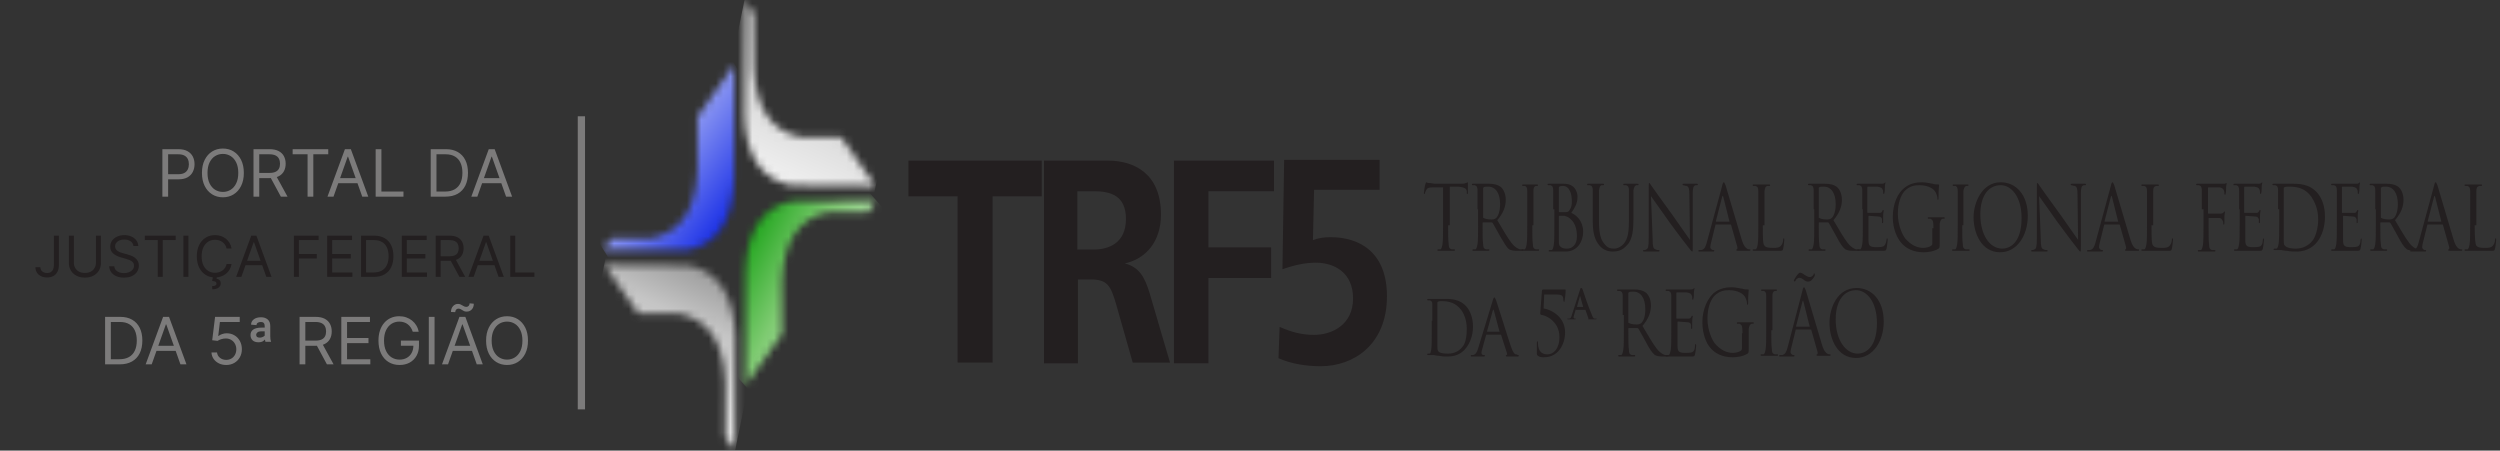<svg width="344" height="62" viewBox="0 0 344 62" fill="none" xmlns="http://www.w3.org/2000/svg">
<rect x="0" y="0" width="344" height="62" fill="#333333" stroke="none"/>
<mask id="mask0_4_19" style="mask-type:luminance" maskUnits="userSpaceOnUse" x="102" y="27" width="19" height="27">
<path d="M120.589 27.589L119.446 29.194H114C109.898 29.997 107.813 33.207 107.611 38.725V45.948L102.568 53.071V37.22C102.77 31.702 104.922 28.492 108.956 27.689L120.589 27.589Z" fill="white"/>
</mask>
<g mask="url(#mask0_4_19)">
<path d="M94.297 43.641L113.865 66.113L128.86 37.019L109.225 14.647L94.297 43.641Z" fill="url(#paint0_linear_4_19)"/>
</g>
<mask id="mask1_4_19" style="mask-type:luminance" maskUnits="userSpaceOnUse" x="102" y="0" width="19" height="26">
<path d="M120.455 25.582L115.748 18.861H110.167C106.065 18.058 103.98 14.848 103.778 9.33V1.906L102.434 0V15.951C102.635 21.469 104.787 24.68 108.822 25.482L120.455 25.582Z" fill="white"/>
</mask>
<g mask="url(#mask1_4_19)">
<path d="M103.98 -7.524L97.659 23.375L118.976 33.007L125.297 2.207L103.98 -7.524Z" fill="url(#paint1_linear_4_19)"/>
</g>
<mask id="mask2_4_19" style="mask-type:luminance" maskUnits="userSpaceOnUse" x="83" y="8" width="19" height="27">
<path d="M83 34.411L84.143 32.806H89.59C93.692 32.003 95.776 28.793 95.978 23.275V16.052L101.021 8.929V24.88C100.82 30.398 98.668 33.608 94.633 34.411H83Z" fill="white"/>
</mask>
<g mask="url(#mask2_4_19)">
<path d="M109.561 22.573L92.75 -4.615L74.527 20.667L91.338 47.754L109.561 22.573Z" fill="url(#paint2_linear_4_19)"/>
</g>
<mask id="mask3_4_19" style="mask-type:luminance" maskUnits="userSpaceOnUse" x="83" y="36" width="19" height="26">
<path d="M83.134 36.417L87.841 43.139H93.423C97.525 43.942 99.609 47.152 99.811 52.67V60.094L101.156 62V46.049C100.954 40.531 98.802 37.32 94.768 36.518L83.134 36.417Z" fill="white"/>
</mask>
<g mask="url(#mask3_4_19)">
<path d="M84.681 28.893L78.36 59.793L99.609 69.524L105.93 38.625L84.681 28.893Z" fill="url(#paint3_linear_4_19)"/>
</g>
<path d="M136.583 27.016V49.89H131.763V27.016H125V22.1H143.347V27.016H136.583Z" fill="#231F20"/>
<path d="M155.863 49.89L153.608 41.964C152.831 39.256 152.364 38.453 150.032 38.453H148.322V49.99H143.658V22.1H152.442C156.096 22.1 159.75 23.906 159.75 29.524C159.75 33.337 157.573 35.644 154.774 36.246C156.718 36.748 157.495 38.052 158.195 40.359L160.994 49.89H155.863ZM150.499 26.314H148.244V34.34H150.421C152.598 34.34 154.93 33.437 154.93 30.126C154.93 26.916 152.831 26.314 150.499 26.314Z" fill="#231F20"/>
<path d="M166.28 26.414V34.039H174.909V38.252H166.28V49.99H161.538V22.1H175.298V26.314H166.28V26.414Z" fill="#231F20"/>
<path d="M181.75 50.392C179.807 50.392 177.708 50.091 175.92 49.288L176.075 44.974C177.63 45.676 179.107 46.078 180.817 46.078C183.305 46.078 186.181 44.673 186.181 41.062C186.181 37.45 183.538 36.146 181.051 36.146C179.651 36.146 178.174 36.447 176.464 37.048L176.697 22H189.835V26.113H180.817L180.662 33.036C181.439 32.735 182.294 32.634 183.072 32.634C187.114 32.634 190.846 34.741 190.846 40.761C190.846 47.482 186.181 50.392 181.75 50.392Z" fill="#231F20"/>
<path d="M199.263 31C199.263 32.204 199.263 33.107 199.341 33.608C199.341 34.01 199.419 34.21 199.73 34.311C199.885 34.311 200.041 34.311 200.119 34.311C200.196 34.311 200.196 34.311 200.196 34.411C200.196 34.511 200.119 34.511 200.041 34.511C199.497 34.511 198.952 34.511 198.875 34.511C198.797 34.511 198.253 34.511 197.942 34.511C197.864 34.511 197.786 34.511 197.786 34.411C197.786 34.411 197.786 34.311 197.864 34.311C197.942 34.311 198.097 34.311 198.175 34.311C198.33 34.311 198.408 34.01 198.486 33.608C198.564 33.107 198.564 32.104 198.564 31V25.783H197.164C196.542 25.783 196.387 25.884 196.231 26.184C196.154 26.385 196.076 26.485 196.076 26.586C196.076 26.686 195.998 26.686 195.998 26.686C195.998 26.686 195.921 26.686 195.921 26.586C195.921 26.485 196.076 25.382 196.154 25.282C196.154 25.181 196.231 25.081 196.231 25.081C196.309 25.081 196.387 25.181 196.62 25.181C196.931 25.181 197.242 25.282 197.398 25.282H200.974C201.285 25.282 201.518 25.282 201.673 25.181C201.829 25.181 201.907 25.081 201.907 25.081C201.984 25.081 201.984 25.181 201.984 25.181C201.984 25.582 201.984 26.385 201.984 26.485C201.984 26.586 201.984 26.686 201.907 26.686C201.829 26.686 201.829 26.686 201.829 26.485V26.385C201.829 25.984 201.596 25.783 200.663 25.683H199.497V31H199.263Z" fill="#231F20"/>
<path d="M203.306 28.793C203.306 26.887 203.306 26.586 203.306 26.184C203.306 25.783 203.228 25.582 202.917 25.482C202.839 25.482 202.684 25.482 202.606 25.482C202.606 25.482 202.528 25.482 202.528 25.382C202.528 25.282 202.606 25.282 202.684 25.282C203.073 25.282 203.695 25.282 203.772 25.282C203.85 25.282 204.627 25.282 204.861 25.282C205.483 25.282 206.104 25.382 206.571 25.783C206.804 25.984 207.193 26.586 207.193 27.489C207.193 28.392 206.882 29.294 206.027 30.298C206.804 31.602 207.426 32.706 207.97 33.408C208.514 34.11 208.903 34.21 209.136 34.311C209.292 34.311 209.447 34.311 209.525 34.311C209.603 34.311 209.603 34.311 209.603 34.411C209.603 34.511 209.525 34.511 209.37 34.511H208.67C208.126 34.511 207.892 34.411 207.659 34.311C207.271 34.01 206.96 33.408 206.415 32.505C206.027 31.803 205.56 31 205.405 30.699C205.405 30.699 205.327 30.599 205.249 30.599H204.083C204.005 30.599 204.006 30.599 204.006 30.699V31C204.006 32.204 204.005 33.107 204.083 33.608C204.083 34.01 204.161 34.21 204.472 34.311C204.627 34.311 204.783 34.311 204.861 34.311C204.938 34.311 204.938 34.311 204.938 34.411C204.938 34.511 204.861 34.511 204.783 34.511C204.239 34.511 203.695 34.511 203.617 34.511C203.617 34.511 202.995 34.511 202.762 34.511C202.684 34.511 202.606 34.511 202.606 34.411C202.606 34.411 202.606 34.311 202.684 34.311C202.762 34.311 202.917 34.311 202.995 34.311C203.15 34.311 203.228 34.01 203.306 33.608C203.384 33.107 203.384 32.104 203.384 31V28.793H203.306ZM204.083 29.896C204.083 29.997 204.083 29.997 204.161 29.997C204.316 30.097 204.705 30.197 205.172 30.197C205.405 30.197 205.638 30.197 205.871 29.997C206.182 29.696 206.415 28.994 206.415 28.091C206.415 26.586 205.794 25.683 204.783 25.683C204.472 25.683 204.239 25.683 204.161 25.783C204.083 25.783 204.083 25.884 204.083 25.884V29.896Z" fill="#231F20"/>
<path d="M210.847 31C210.847 32.204 210.847 33.107 210.924 33.608C210.924 34.01 211.002 34.21 211.313 34.311C211.469 34.311 211.624 34.311 211.702 34.311C211.78 34.311 211.78 34.311 211.78 34.411C211.78 34.511 211.702 34.511 211.624 34.511C211.08 34.511 210.536 34.511 210.458 34.511C210.38 34.511 209.836 34.511 209.525 34.511C209.447 34.511 209.37 34.511 209.37 34.411C209.37 34.411 209.37 34.311 209.447 34.311C209.525 34.311 209.681 34.311 209.758 34.311C209.914 34.311 209.991 34.01 210.069 33.608C210.147 33.107 210.147 32.103 210.147 31V28.893C210.147 26.987 210.147 26.686 210.147 26.285C210.147 25.884 210.069 25.683 209.836 25.582C209.758 25.582 209.603 25.582 209.525 25.582C209.525 25.582 209.447 25.582 209.447 25.482C209.447 25.382 209.525 25.382 209.603 25.382C209.914 25.382 210.536 25.382 210.536 25.382C210.613 25.382 211.158 25.382 211.469 25.382C211.546 25.382 211.624 25.382 211.624 25.482C211.624 25.482 211.624 25.582 211.546 25.582C211.469 25.582 211.391 25.582 211.313 25.582C211.08 25.683 211.002 25.884 211.002 26.285C211.002 26.686 211.002 26.987 211.002 28.893V31H210.847Z" fill="#231F20"/>
<path d="M213.723 28.793C213.723 26.887 213.723 26.586 213.723 26.184C213.723 25.783 213.645 25.582 213.334 25.482C213.257 25.482 213.101 25.482 213.023 25.482C213.023 25.482 212.946 25.482 212.946 25.382C212.946 25.282 213.023 25.282 213.101 25.282C213.49 25.282 214.112 25.282 214.189 25.282C214.423 25.282 214.811 25.282 215.2 25.282C216.755 25.282 217.066 26.485 217.066 27.087C217.066 28.091 216.599 28.693 216.211 29.294C216.91 29.596 217.843 30.398 217.843 31.903C217.843 33.207 217.066 34.612 215.433 34.612C215.356 34.612 215.045 34.612 214.734 34.612C214.423 34.612 214.189 34.612 214.189 34.612C214.189 34.612 214.034 34.612 213.801 34.612C213.645 34.612 213.412 34.612 213.257 34.612C213.179 34.612 213.101 34.612 213.101 34.511C213.101 34.511 213.101 34.411 213.179 34.411C213.257 34.411 213.412 34.411 213.49 34.411C213.645 34.411 213.723 34.11 213.801 33.709C213.878 33.207 213.878 32.204 213.878 31.1V28.793H213.723ZM214.5 29.094C214.5 29.194 214.5 29.194 214.578 29.194C214.656 29.194 214.811 29.194 215.122 29.194C215.666 29.194 215.822 29.194 215.977 28.893C216.211 28.592 216.288 28.191 216.288 27.689C216.288 26.686 215.977 25.582 215.045 25.582C214.967 25.582 214.734 25.582 214.578 25.683C214.5 25.683 214.5 25.783 214.5 25.783V29.094ZM214.5 30.398C214.5 31.301 214.5 32.806 214.5 33.007C214.5 33.608 214.5 33.809 214.811 34.01C215.045 34.21 215.511 34.21 215.667 34.21C216.211 34.21 216.988 33.809 216.988 32.505C216.988 31.803 216.833 30.699 216.055 30.097C215.744 29.796 215.511 29.796 215.278 29.696C215.122 29.696 214.656 29.696 214.578 29.696C214.5 29.696 214.5 29.696 214.5 29.796V30.398Z" fill="#231F20"/>
<path d="M219.165 28.793C219.165 26.887 219.165 26.586 219.165 26.184C219.165 25.783 219.087 25.582 218.776 25.482C218.698 25.482 218.543 25.482 218.465 25.482C218.465 25.482 218.387 25.482 218.387 25.382C218.387 25.282 218.465 25.282 218.543 25.282C218.932 25.282 219.554 25.282 219.631 25.282C219.709 25.282 220.253 25.282 220.564 25.282C220.642 25.282 220.72 25.282 220.72 25.382C220.72 25.382 220.72 25.482 220.642 25.482C220.564 25.482 220.486 25.482 220.409 25.482C220.175 25.482 220.098 25.783 220.02 26.184C220.02 26.586 220.02 26.887 220.02 28.793V30.498C220.02 32.304 220.331 33.007 220.72 33.508C221.186 34.11 221.575 34.21 222.119 34.21C222.663 34.21 223.285 33.809 223.596 33.307C224.062 32.605 224.14 31.602 224.14 30.298V28.793C224.14 26.887 224.14 26.586 224.14 26.184C224.14 25.783 224.062 25.582 223.751 25.482C223.674 25.482 223.518 25.482 223.441 25.482C223.441 25.482 223.363 25.482 223.363 25.382C223.363 25.282 223.441 25.282 223.518 25.282C223.907 25.282 224.451 25.282 224.529 25.282C224.607 25.282 225.073 25.282 225.306 25.282C225.384 25.282 225.462 25.282 225.462 25.382C225.462 25.382 225.462 25.482 225.384 25.482C225.306 25.482 225.229 25.482 225.151 25.482C224.918 25.582 224.84 25.783 224.762 26.184C224.762 26.586 224.762 26.887 224.762 28.793V30.097C224.762 31.401 224.684 32.906 223.907 33.709C223.207 34.511 222.508 34.612 221.963 34.612C221.652 34.612 220.72 34.612 220.02 33.709C219.554 33.107 219.165 32.304 219.165 30.498V28.793Z" fill="#231F20"/>
<path d="M227.405 32.906C227.405 33.909 227.483 34.21 227.794 34.311C227.949 34.411 228.183 34.411 228.26 34.411C228.338 34.411 228.338 34.411 228.338 34.511C228.338 34.612 228.26 34.612 228.183 34.612C227.638 34.612 227.25 34.612 227.172 34.612C227.094 34.612 226.706 34.612 226.239 34.612C226.161 34.612 226.084 34.612 226.084 34.511C226.084 34.511 226.084 34.411 226.161 34.411C226.239 34.411 226.395 34.411 226.55 34.311C226.783 34.21 226.861 33.909 226.861 32.806V25.783C226.861 25.282 226.861 25.181 226.939 25.181C227.017 25.181 227.172 25.482 227.25 25.582C227.405 25.783 228.805 27.79 230.282 29.796C231.215 31.1 232.225 32.605 232.536 33.007L232.458 26.786C232.458 25.984 232.381 25.683 232.07 25.582C231.914 25.582 231.681 25.482 231.603 25.482C231.525 25.482 231.525 25.482 231.525 25.382C231.525 25.282 231.603 25.282 231.681 25.282C232.07 25.282 232.536 25.282 232.692 25.282C232.769 25.282 233.08 25.282 233.469 25.282C233.547 25.282 233.624 25.282 233.624 25.382C233.624 25.382 233.624 25.482 233.547 25.482C233.469 25.482 233.469 25.482 233.314 25.482C233.003 25.582 232.925 25.884 232.925 26.586V33.709C232.925 34.511 232.925 34.612 232.847 34.612C232.769 34.612 232.692 34.511 232.147 33.809C232.07 33.709 230.67 31.903 229.66 30.498C228.571 28.994 227.483 27.388 227.172 26.987L227.405 32.906Z" fill="#231F20"/>
<path d="M236.967 25.582C237.045 25.181 237.123 25.081 237.2 25.081C237.278 25.081 237.278 25.181 237.434 25.482C237.589 25.984 239.066 31 239.61 32.806C239.921 33.909 240.232 34.11 240.388 34.21C240.543 34.311 240.699 34.311 240.777 34.311C240.854 34.311 240.854 34.311 240.854 34.411C240.854 34.511 240.777 34.511 240.699 34.511C240.543 34.511 239.844 34.511 239.222 34.511C239.066 34.511 238.911 34.511 238.911 34.411C238.911 34.411 238.911 34.311 238.989 34.311C239.066 34.311 239.066 34.21 239.066 34.01L238.211 31C238.211 31 238.211 30.9 238.133 30.9H236.112C236.034 30.9 236.034 30.9 236.034 31L235.49 33.207C235.412 33.508 235.335 33.809 235.335 34.01C235.335 34.21 235.568 34.411 235.723 34.411H235.801C235.879 34.411 235.879 34.411 235.879 34.511C235.879 34.612 235.801 34.612 235.723 34.612C235.49 34.612 235.102 34.612 234.946 34.612C234.868 34.612 234.324 34.612 233.858 34.612C233.702 34.612 233.702 34.612 233.702 34.511C233.702 34.511 233.702 34.411 233.78 34.411C233.858 34.411 234.013 34.411 234.091 34.411C234.557 34.311 234.713 33.909 234.868 33.307L236.967 25.582ZM237.978 30.498C238.056 30.498 238.056 30.498 237.978 30.498L237.123 27.087C237.045 26.887 237.045 26.887 236.967 27.087L236.112 30.398C236.112 30.498 236.112 30.498 236.112 30.498H237.978Z" fill="#231F20"/>
<path d="M242.565 31C242.565 32.806 242.565 33.608 242.798 33.809C242.953 34.01 243.187 34.11 243.964 34.11C244.43 34.11 244.897 34.11 245.13 33.709C245.285 33.508 245.363 33.207 245.363 33.007C245.363 32.906 245.363 32.806 245.441 32.806C245.519 32.806 245.519 32.806 245.519 33.007C245.519 33.107 245.441 33.909 245.363 34.21C245.285 34.511 245.285 34.511 244.741 34.511C244.042 34.511 243.575 34.511 243.187 34.511C242.798 34.511 242.487 34.511 242.254 34.511C242.254 34.511 242.02 34.511 241.865 34.511C241.709 34.511 241.476 34.511 241.321 34.511C241.243 34.511 241.165 34.511 241.165 34.411C241.165 34.411 241.165 34.311 241.243 34.311C241.321 34.311 241.476 34.311 241.554 34.311C241.709 34.311 241.787 34.01 241.865 33.608C241.943 33.107 241.943 32.103 241.943 31V28.893C241.943 26.987 241.943 26.686 241.943 26.285C241.943 25.884 241.865 25.683 241.554 25.582C241.476 25.582 241.321 25.582 241.243 25.582C241.243 25.582 241.165 25.582 241.165 25.482C241.165 25.382 241.243 25.382 241.321 25.382C241.709 25.382 242.331 25.382 242.409 25.382C242.487 25.382 243.109 25.382 243.42 25.382C243.497 25.382 243.575 25.382 243.575 25.482C243.575 25.482 243.575 25.582 243.497 25.582C243.42 25.582 243.264 25.582 243.187 25.582C242.876 25.683 242.876 25.884 242.798 26.285C242.798 26.686 242.798 26.987 242.798 28.893V31H242.565Z" fill="#231F20"/>
<path d="M249.561 28.793C249.561 26.887 249.561 26.586 249.561 26.184C249.561 25.783 249.483 25.582 249.172 25.482C249.095 25.482 248.939 25.482 248.862 25.482C248.862 25.482 248.784 25.482 248.784 25.382C248.784 25.282 248.862 25.282 248.939 25.282C249.328 25.282 249.95 25.282 250.028 25.282C250.105 25.282 250.883 25.282 251.116 25.282C251.738 25.282 252.36 25.382 252.826 25.783C253.059 25.984 253.448 26.586 253.448 27.489C253.448 28.392 253.137 29.294 252.282 30.298C253.059 31.602 253.681 32.706 254.226 33.408C254.77 34.11 255.158 34.21 255.392 34.311C255.547 34.311 255.703 34.311 255.78 34.311C255.858 34.311 255.858 34.311 255.858 34.411C255.858 34.511 255.78 34.511 255.625 34.511H254.925C254.381 34.511 254.148 34.411 253.915 34.311C253.526 34.01 253.137 33.408 252.671 32.505C252.282 31.803 251.816 31 251.66 30.699C251.66 30.699 251.582 30.599 251.505 30.599H250.339C250.261 30.599 250.261 30.599 250.261 30.699V31C250.261 32.204 250.261 33.107 250.339 33.608C250.339 34.01 250.416 34.21 250.727 34.311C250.883 34.311 251.038 34.311 251.116 34.311C251.194 34.311 251.194 34.311 251.194 34.411C251.194 34.511 251.116 34.511 251.038 34.511C250.494 34.511 249.95 34.511 249.872 34.511C249.872 34.511 249.25 34.511 249.017 34.511C248.939 34.511 248.862 34.511 248.862 34.411C248.862 34.411 248.862 34.311 248.939 34.311C249.017 34.311 249.172 34.311 249.25 34.311C249.406 34.311 249.483 34.01 249.561 33.608C249.639 33.107 249.639 32.104 249.639 31V28.793H249.561ZM250.261 29.896C250.261 29.997 250.261 29.997 250.339 29.997C250.494 30.097 250.883 30.197 251.349 30.197C251.582 30.197 251.816 30.197 252.049 29.997C252.36 29.696 252.593 28.994 252.593 28.091C252.593 26.586 251.971 25.683 250.961 25.683C250.65 25.683 250.416 25.683 250.339 25.783C250.261 25.783 250.261 25.884 250.261 25.884V29.896Z" fill="#231F20"/>
<path d="M256.247 28.793C256.247 26.887 256.247 26.586 256.247 26.184C256.247 25.783 256.169 25.582 255.858 25.482C255.78 25.482 255.625 25.482 255.547 25.482C255.547 25.482 255.469 25.482 255.469 25.382C255.469 25.282 255.547 25.282 255.625 25.282C255.858 25.282 256.091 25.282 256.325 25.282H256.713C256.791 25.282 258.657 25.282 258.89 25.282C259.045 25.282 259.201 25.282 259.279 25.181C259.356 25.181 259.356 25.081 259.434 25.081C259.434 25.081 259.434 25.081 259.434 25.181C259.434 25.282 259.356 25.382 259.356 25.783C259.356 25.884 259.356 26.485 259.279 26.586C259.279 26.686 259.279 26.686 259.201 26.686C259.123 26.686 259.123 26.586 259.123 26.485C259.123 26.385 259.123 26.184 259.045 26.084C258.968 25.884 258.89 25.783 258.346 25.683C258.19 25.683 257.18 25.683 257.024 25.683C257.024 25.683 256.946 25.683 256.946 25.783V29.194C256.946 29.294 256.946 29.294 257.024 29.294C257.18 29.294 258.346 29.294 258.501 29.294C258.734 29.294 258.89 29.294 258.968 29.094C259.045 28.994 259.045 28.893 259.123 28.893C259.123 28.893 259.201 28.893 259.201 28.994C259.201 29.094 259.123 29.294 259.123 29.696C259.123 29.896 259.123 30.398 259.123 30.498C259.123 30.599 259.123 30.699 259.045 30.699C258.968 30.699 258.968 30.699 258.968 30.599C258.968 30.498 258.968 30.398 258.968 30.197C258.968 29.997 258.812 29.796 258.501 29.796C258.268 29.796 257.335 29.696 257.18 29.696C257.102 29.696 257.102 29.696 257.102 29.796V30.9C257.102 31.301 257.102 32.706 257.102 33.007C257.102 33.809 257.257 34.01 258.19 34.01C258.424 34.01 258.89 34.01 259.123 33.909C259.356 33.809 259.512 33.508 259.59 33.007C259.59 32.906 259.59 32.806 259.667 32.806C259.745 32.806 259.745 32.906 259.745 33.007C259.745 33.107 259.667 33.909 259.59 34.21C259.512 34.511 259.434 34.511 259.045 34.511C258.346 34.511 257.802 34.511 257.413 34.511C257.024 34.511 256.791 34.511 256.636 34.511C256.636 34.511 256.48 34.511 256.247 34.511C256.091 34.511 255.858 34.511 255.703 34.511C255.625 34.511 255.547 34.511 255.547 34.411C255.547 34.411 255.547 34.311 255.625 34.311C255.703 34.311 255.858 34.311 255.936 34.311C256.091 34.311 256.169 34.01 256.247 33.608C256.325 33.107 256.325 32.104 256.325 31V28.793H256.247Z" fill="#231F20"/>
<path d="M266.042 31.401C266.042 30.398 265.964 30.298 265.653 30.097C265.576 30.097 265.42 30.097 265.342 30.097C265.342 30.097 265.265 30.097 265.265 29.997C265.265 29.896 265.342 29.896 265.42 29.896C265.809 29.896 266.431 29.896 266.509 29.896C266.586 29.896 267.13 29.896 267.441 29.896C267.519 29.896 267.597 29.896 267.597 29.997C267.597 29.997 267.597 30.097 267.519 30.097C267.441 30.097 267.364 30.097 267.286 30.097C267.053 30.197 266.975 30.398 266.897 30.799C266.897 31.201 266.897 31.602 266.897 32.104V33.508C266.897 34.01 266.897 34.11 266.742 34.21C266.12 34.612 265.265 34.712 264.721 34.712C264.021 34.712 262.622 34.612 261.611 33.408C261.067 32.806 260.445 31.502 260.445 29.896C260.445 27.99 261.144 26.586 262 25.884C262.855 25.181 263.788 25.081 264.487 25.081C265.109 25.081 265.731 25.282 265.964 25.282C266.198 25.382 266.509 25.382 266.742 25.382C266.82 25.382 266.82 25.482 266.82 25.482C266.82 25.683 266.742 25.984 266.742 27.188C266.742 27.388 266.742 27.489 266.664 27.489C266.586 27.489 266.586 27.388 266.586 27.288C266.586 27.087 266.509 26.786 266.353 26.485C266.12 25.984 265.342 25.482 264.099 25.482C263.477 25.482 262.777 25.582 262.077 26.285C261.533 26.887 261.144 27.99 261.144 29.395C261.144 31.1 261.844 32.404 262.155 32.806C262.933 33.709 263.788 34.11 264.643 34.11C264.954 34.11 265.498 34.01 265.731 33.809C265.887 33.709 265.887 33.608 265.887 33.408V31.401H266.042Z" fill="#231F20"/>
<path d="M270.007 31C270.007 32.204 270.007 33.107 270.085 33.608C270.085 34.01 270.162 34.21 270.473 34.311C270.629 34.311 270.784 34.311 270.94 34.311C271.017 34.311 271.017 34.311 271.017 34.411C271.017 34.511 270.94 34.511 270.862 34.511C270.318 34.511 269.774 34.511 269.696 34.511C269.618 34.511 269.074 34.511 268.763 34.511C268.685 34.511 268.607 34.511 268.607 34.411C268.607 34.411 268.608 34.311 268.685 34.311C268.763 34.311 268.918 34.311 268.996 34.311C269.152 34.311 269.229 34.01 269.307 33.608C269.385 33.107 269.385 32.103 269.385 31V28.893C269.385 26.987 269.385 26.686 269.385 26.285C269.385 25.884 269.307 25.683 269.074 25.582C268.996 25.582 268.841 25.582 268.763 25.582C268.763 25.582 268.685 25.582 268.685 25.482C268.685 25.382 268.763 25.382 268.841 25.382C269.152 25.382 269.774 25.382 269.774 25.382C269.851 25.382 270.396 25.382 270.706 25.382C270.784 25.382 270.862 25.382 270.862 25.482C270.862 25.482 270.862 25.582 270.784 25.582C270.706 25.582 270.629 25.582 270.551 25.582C270.318 25.683 270.24 25.884 270.162 26.285C270.162 26.686 270.162 26.987 270.162 28.893V31H270.007Z" fill="#231F20"/>
<path d="M275.293 25.081C277.392 25.081 279.025 26.786 279.025 29.696C279.025 32.404 277.548 34.712 275.215 34.712C272.65 34.712 271.562 32.104 271.562 29.896C271.562 27.89 272.728 25.081 275.293 25.081ZM275.526 34.21C276.382 34.21 278.17 33.608 278.17 29.997C278.17 27.087 276.77 25.482 275.293 25.482C273.738 25.482 272.495 26.786 272.495 29.495C272.495 32.404 273.816 34.21 275.526 34.21Z" fill="#231F20"/>
<path d="M280.813 32.906C280.813 33.909 280.89 34.21 281.201 34.311C281.357 34.411 281.59 34.411 281.668 34.411C281.746 34.411 281.746 34.411 281.746 34.511C281.746 34.612 281.668 34.612 281.59 34.612C281.046 34.612 280.657 34.612 280.579 34.612C280.502 34.612 280.113 34.612 279.647 34.612C279.569 34.612 279.491 34.612 279.491 34.511C279.491 34.511 279.491 34.411 279.569 34.411C279.647 34.411 279.802 34.411 279.958 34.311C280.191 34.21 280.269 33.909 280.269 32.806V25.783C280.269 25.282 280.269 25.181 280.346 25.181C280.424 25.181 280.579 25.482 280.657 25.582C280.813 25.783 282.212 27.79 283.689 29.796C284.622 31.1 285.633 32.605 285.944 33.007L285.866 26.786C285.866 25.984 285.788 25.683 285.477 25.582C285.322 25.582 285.088 25.482 285.011 25.482C284.933 25.482 284.933 25.482 284.933 25.382C284.933 25.282 285.011 25.282 285.088 25.282C285.477 25.282 285.944 25.282 286.099 25.282C286.177 25.282 286.488 25.282 286.876 25.282C286.954 25.282 287.032 25.282 287.032 25.382C287.032 25.382 287.032 25.482 286.954 25.482C286.876 25.482 286.876 25.482 286.721 25.482C286.41 25.582 286.332 25.884 286.332 26.586V33.709C286.332 34.511 286.332 34.612 286.255 34.612C286.177 34.612 286.099 34.511 285.555 33.809C285.477 33.709 284.078 31.903 283.067 30.498C281.979 28.994 280.89 27.388 280.579 26.987L280.813 32.906Z" fill="#231F20"/>
<path d="M290.453 25.582C290.53 25.181 290.608 25.081 290.686 25.081C290.763 25.081 290.763 25.181 290.919 25.482C291.074 25.984 292.552 31 293.096 32.806C293.407 33.909 293.718 34.11 293.873 34.21C294.029 34.311 294.184 34.311 294.262 34.311C294.34 34.311 294.34 34.311 294.34 34.411C294.34 34.511 294.262 34.511 294.184 34.511C294.029 34.511 293.329 34.511 292.707 34.511C292.552 34.511 292.396 34.511 292.396 34.411C292.396 34.411 292.396 34.311 292.474 34.311C292.552 34.311 292.552 34.21 292.552 34.01L291.696 31C291.696 31 291.696 30.9 291.619 30.9H289.597C289.52 30.9 289.52 30.9 289.52 31L288.975 33.207C288.898 33.508 288.82 33.809 288.82 34.01C288.82 34.21 289.053 34.411 289.209 34.411H289.286C289.364 34.411 289.364 34.411 289.364 34.511C289.364 34.612 289.286 34.612 289.209 34.612C288.975 34.612 288.587 34.612 288.431 34.612C288.354 34.612 287.809 34.612 287.343 34.612C287.187 34.612 287.187 34.612 287.187 34.511C287.187 34.511 287.187 34.411 287.265 34.411C287.343 34.411 287.498 34.411 287.576 34.411C288.043 34.311 288.198 33.909 288.354 33.307L290.453 25.582ZM291.463 30.498L290.608 27.087C290.53 26.887 290.53 26.887 290.453 27.087L289.597 30.398C289.597 30.498 289.597 30.498 289.597 30.498H291.463Z" fill="#231F20"/>
<path d="M296.05 31C296.05 32.806 296.05 33.608 296.283 33.809C296.438 34.01 296.672 34.11 297.449 34.11C297.916 34.11 298.382 34.11 298.615 33.709C298.771 33.508 298.848 33.207 298.848 33.007C298.848 32.906 298.848 32.806 298.926 32.806C299.004 32.806 299.004 32.806 299.004 33.007C299.004 33.107 298.926 33.909 298.848 34.21C298.771 34.511 298.771 34.511 298.227 34.511C297.527 34.511 297.06 34.511 296.672 34.511C296.283 34.511 295.972 34.511 295.739 34.511C295.739 34.511 295.506 34.511 295.35 34.511C295.195 34.511 294.961 34.511 294.806 34.511C294.728 34.511 294.65 34.511 294.65 34.411C294.65 34.411 294.65 34.311 294.728 34.311C294.806 34.311 294.961 34.311 295.039 34.311C295.195 34.311 295.272 34.01 295.35 33.608C295.428 33.107 295.428 32.103 295.428 31V28.893C295.428 26.987 295.428 26.686 295.428 26.285C295.428 25.884 295.35 25.683 295.039 25.582C294.961 25.582 294.806 25.582 294.728 25.582C294.728 25.582 294.65 25.582 294.65 25.482C294.65 25.382 294.728 25.382 294.806 25.382C295.195 25.382 295.817 25.382 295.894 25.382C295.972 25.382 296.672 25.382 296.905 25.382C296.983 25.382 297.06 25.382 297.06 25.482C297.06 25.482 297.06 25.582 296.983 25.582C296.905 25.582 296.749 25.582 296.672 25.582C296.361 25.683 296.283 25.884 296.283 26.285C296.283 26.686 296.283 26.987 296.283 28.893V31H296.05Z" fill="#231F20"/>
<path d="M302.969 28.793C302.969 26.887 302.969 26.586 302.969 26.184C302.969 25.783 302.891 25.582 302.58 25.482C302.502 25.482 302.347 25.482 302.269 25.482C302.269 25.482 302.191 25.482 302.191 25.382C302.191 25.282 302.269 25.282 302.347 25.282C302.58 25.282 302.813 25.282 303.046 25.282H303.435C303.591 25.282 305.534 25.282 305.767 25.282C305.923 25.282 306.078 25.282 306.156 25.282C306.234 25.282 306.234 25.181 306.311 25.181C306.311 25.181 306.389 25.181 306.389 25.282C306.389 25.382 306.311 25.482 306.311 25.884C306.311 25.984 306.311 26.586 306.234 26.686C306.234 26.786 306.234 26.786 306.156 26.786C306.078 26.786 306.078 26.686 306.078 26.686C306.078 26.586 306.078 26.385 306 26.184C305.923 25.984 305.69 25.783 305.379 25.783H303.902C303.824 25.783 303.824 25.783 303.824 25.884V29.294C303.824 29.395 303.824 29.395 303.902 29.395H305.145C305.301 29.395 305.456 29.395 305.534 29.395C305.767 29.395 305.923 29.294 306 29.194C306.078 29.094 306.078 29.094 306.078 29.094C306.078 29.094 306.156 29.094 306.156 29.194C306.156 29.294 306.078 29.495 306.078 29.896C306.078 30.097 306.078 30.599 306.078 30.699C306.078 30.799 306.078 30.9 306 30.9C305.923 30.9 305.923 30.9 305.923 30.799C305.923 30.699 305.923 30.498 305.845 30.398C305.767 30.197 305.612 29.997 305.379 29.997C305.145 29.997 304.135 29.997 303.979 29.997C303.901 29.997 303.902 29.997 303.902 30.097V31.1C303.902 32.304 303.901 33.207 303.979 33.709C303.979 34.11 304.057 34.311 304.368 34.411C304.523 34.411 304.679 34.411 304.757 34.411C304.834 34.411 304.834 34.411 304.834 34.511C304.834 34.612 304.757 34.612 304.679 34.612C304.135 34.612 303.591 34.612 303.513 34.612C303.435 34.612 302.891 34.612 302.58 34.612C302.502 34.612 302.424 34.612 302.424 34.511C302.424 34.511 302.424 34.411 302.502 34.411C302.58 34.411 302.735 34.411 302.813 34.411C302.969 34.411 303.046 34.11 303.124 33.709C303.202 33.207 303.202 32.204 303.202 31.1V28.793H302.969Z" fill="#231F20"/>
<path d="M308.099 28.793C308.099 26.887 308.099 26.586 308.099 26.184C308.099 25.783 308.022 25.582 307.711 25.482C307.633 25.482 307.478 25.482 307.4 25.482C307.322 25.482 307.322 25.482 307.322 25.382C307.322 25.282 307.4 25.282 307.478 25.282C307.711 25.282 307.944 25.282 308.177 25.282H308.566C308.644 25.282 310.509 25.282 310.743 25.282C310.898 25.282 311.054 25.282 311.131 25.181C311.209 25.181 311.209 25.081 311.287 25.081C311.287 25.081 311.287 25.081 311.287 25.181C311.287 25.282 311.209 25.382 311.209 25.783C311.209 25.884 311.209 26.485 311.131 26.586C311.131 26.686 311.131 26.686 311.054 26.686C310.976 26.686 310.976 26.586 310.976 26.485C310.976 26.385 310.976 26.184 310.898 26.084C310.82 25.884 310.743 25.783 310.198 25.683C310.043 25.683 309.032 25.683 308.877 25.683C308.877 25.683 308.799 25.683 308.799 25.783V29.194C308.799 29.294 308.799 29.294 308.877 29.294C309.032 29.294 310.198 29.294 310.354 29.294C310.587 29.294 310.743 29.294 310.82 29.094C310.898 28.994 310.898 28.893 310.976 28.893C310.976 28.893 311.054 28.893 311.054 28.994C311.054 29.094 310.976 29.294 310.976 29.696C310.976 29.896 310.976 30.398 310.976 30.498C310.976 30.599 310.976 30.699 310.898 30.699C310.82 30.699 310.82 30.699 310.82 30.599C310.82 30.498 310.82 30.398 310.82 30.197C310.743 29.997 310.665 29.796 310.354 29.796C310.121 29.796 309.188 29.696 309.032 29.696C308.955 29.696 308.955 29.696 308.955 29.796V30.9C308.955 31.301 308.955 32.706 308.955 33.007C308.955 33.809 309.11 34.01 310.043 34.01C310.276 34.01 310.743 34.01 310.976 33.909C311.209 33.809 311.365 33.508 311.365 33.007C311.365 32.906 311.442 32.806 311.442 32.806C311.52 32.806 311.52 32.906 311.52 33.007C311.52 33.107 311.442 33.909 311.365 34.21C311.287 34.511 311.209 34.511 310.82 34.511C310.121 34.511 309.577 34.511 309.188 34.511C308.799 34.511 308.566 34.511 308.488 34.511C308.488 34.511 308.333 34.511 308.099 34.511C307.944 34.511 307.711 34.511 307.555 34.511C307.478 34.511 307.4 34.511 307.4 34.411C307.4 34.411 307.4 34.311 307.478 34.311C307.555 34.311 307.711 34.311 307.789 34.311C307.944 34.311 308.022 34.01 308.099 33.608C308.177 33.107 308.177 32.104 308.177 31V28.793H308.099Z" fill="#231F20"/>
<path d="M313.464 28.793C313.464 26.887 313.464 26.586 313.464 26.184C313.464 25.783 313.386 25.582 313.075 25.482C312.997 25.482 312.842 25.482 312.764 25.482C312.764 25.482 312.686 25.482 312.686 25.382C312.686 25.282 312.764 25.282 312.842 25.282C313.308 25.282 313.852 25.282 313.93 25.282C314.008 25.282 314.63 25.282 315.174 25.282C316.107 25.282 317.817 25.181 318.983 26.686C319.45 27.288 319.916 28.291 319.916 29.796C319.916 31.301 319.45 32.505 318.905 33.207C318.517 33.709 317.662 34.612 316.029 34.612C315.64 34.612 315.096 34.612 314.707 34.511C314.319 34.511 313.93 34.411 313.93 34.411C313.93 34.411 313.775 34.411 313.541 34.411C313.386 34.411 313.153 34.411 312.997 34.411C312.919 34.411 312.842 34.411 312.842 34.311C312.842 34.311 312.842 34.21 312.919 34.21C312.997 34.21 313.153 34.21 313.23 34.21C313.386 34.21 313.464 33.909 313.541 33.508C313.619 33.007 313.619 32.003 313.619 30.9V28.793H313.464ZM314.241 30.197C314.241 31.502 314.241 32.605 314.241 32.806C314.241 33.107 314.241 33.608 314.319 33.709C314.474 33.909 314.785 34.21 315.951 34.21C316.806 34.21 317.662 33.809 318.206 33.107C318.672 32.505 318.983 31.301 318.983 30.197C318.983 28.692 318.439 27.689 318.05 27.087C317.195 25.884 316.107 25.683 314.941 25.683C314.785 25.683 314.396 25.683 314.319 25.783C314.241 25.783 314.241 25.884 314.241 25.984C314.241 26.385 314.241 27.689 314.241 28.592V30.197Z" fill="#231F20"/>
<path d="M321.549 28.793C321.549 26.887 321.549 26.586 321.549 26.184C321.549 25.783 321.471 25.582 321.16 25.482C321.082 25.482 320.927 25.482 320.849 25.482C320.771 25.482 320.771 25.482 320.771 25.382C320.771 25.282 320.849 25.282 320.927 25.282C321.16 25.282 321.393 25.282 321.626 25.282H322.015C322.093 25.282 323.958 25.282 324.192 25.282C324.347 25.282 324.503 25.282 324.58 25.181C324.658 25.181 324.658 25.081 324.736 25.081C324.736 25.081 324.736 25.081 324.736 25.181C324.736 25.282 324.658 25.382 324.658 25.783C324.658 25.884 324.658 26.485 324.58 26.586C324.58 26.686 324.58 26.686 324.503 26.686C324.425 26.686 324.425 26.586 324.425 26.485C324.425 26.385 324.425 26.184 324.347 26.084C324.269 25.884 324.192 25.783 323.648 25.683C323.492 25.683 322.481 25.683 322.326 25.683C322.248 25.683 322.248 25.683 322.248 25.783V29.194C322.248 29.294 322.248 29.294 322.326 29.294C322.481 29.294 323.648 29.294 323.803 29.294C324.036 29.294 324.192 29.294 324.269 29.094C324.347 28.994 324.347 28.893 324.425 28.893C324.425 28.893 324.503 28.893 324.503 28.994C324.503 29.094 324.425 29.294 324.425 29.696C324.425 29.896 324.425 30.398 324.425 30.498C324.425 30.599 324.425 30.699 324.347 30.699C324.269 30.699 324.269 30.699 324.269 30.599C324.269 30.498 324.269 30.398 324.269 30.197C324.192 29.997 324.114 29.796 323.803 29.796C323.57 29.796 322.637 29.696 322.481 29.696C322.404 29.696 322.404 29.696 322.404 29.796V30.9C322.404 31.301 322.404 32.706 322.404 33.007C322.404 33.809 322.559 34.01 323.492 34.01C323.725 34.01 324.192 34.01 324.425 33.909C324.658 33.809 324.814 33.508 324.814 33.007C324.814 32.906 324.891 32.806 324.891 32.806C324.969 32.806 324.969 32.906 324.969 33.007C324.969 33.107 324.891 33.909 324.814 34.21C324.736 34.511 324.658 34.511 324.269 34.511C323.57 34.511 323.026 34.511 322.637 34.511C322.248 34.511 322.015 34.511 321.86 34.511C321.86 34.511 321.704 34.511 321.471 34.511C321.315 34.511 321.082 34.511 320.927 34.511C320.849 34.511 320.771 34.511 320.771 34.411C320.771 34.411 320.771 34.311 320.849 34.311C320.927 34.311 321.082 34.311 321.16 34.311C321.315 34.311 321.393 34.01 321.471 33.608C321.549 33.107 321.549 32.104 321.549 31V28.793Z" fill="#231F20"/>
<path d="M326.835 28.793C326.835 26.887 326.835 26.586 326.835 26.184C326.835 25.783 326.757 25.582 326.446 25.482C326.368 25.482 326.213 25.482 326.135 25.482C326.135 25.482 326.057 25.482 326.057 25.382C326.057 25.282 326.135 25.282 326.213 25.282C326.602 25.282 327.224 25.282 327.301 25.282C327.379 25.282 328.156 25.282 328.39 25.282C329.012 25.282 329.633 25.382 330.1 25.783C330.333 25.984 330.722 26.586 330.722 27.489C330.722 28.392 330.411 29.294 329.556 30.298C330.333 31.602 330.955 32.706 331.499 33.408C332.043 34.11 332.432 34.21 332.665 34.311C332.821 34.311 332.976 34.311 333.054 34.311C333.132 34.311 333.132 34.311 333.132 34.411C333.132 34.511 333.054 34.511 332.899 34.511H332.199C331.655 34.511 331.422 34.411 331.188 34.311C330.8 34.01 330.411 33.408 329.944 32.505C329.556 31.803 329.089 31 328.934 30.699C328.934 30.699 328.856 30.599 328.778 30.599H327.612C327.535 30.599 327.535 30.599 327.535 30.699V31C327.535 32.204 327.535 33.107 327.612 33.608C327.612 34.01 327.69 34.21 328.001 34.311C328.156 34.311 328.312 34.311 328.39 34.311C328.467 34.311 328.467 34.311 328.467 34.411C328.467 34.511 328.39 34.511 328.312 34.511C327.768 34.511 327.224 34.511 327.146 34.511C327.146 34.511 326.524 34.511 326.291 34.511C326.213 34.511 326.135 34.511 326.135 34.411C326.135 34.411 326.135 34.311 326.213 34.311C326.291 34.311 326.446 34.311 326.524 34.311C326.679 34.311 326.757 34.01 326.835 33.608C326.913 33.107 326.913 32.104 326.913 31V28.793H326.835ZM327.612 29.896C327.612 29.997 327.612 29.997 327.69 29.997C327.845 30.097 328.234 30.197 328.701 30.197C328.934 30.197 329.167 30.197 329.4 29.997C329.711 29.696 329.944 28.994 329.944 28.091C329.944 26.586 329.323 25.683 328.312 25.683C328.001 25.683 327.768 25.683 327.69 25.783C327.612 25.783 327.612 25.884 327.612 25.884V29.896Z" fill="#231F20"/>
<path d="M334.92 25.582C334.998 25.181 335.075 25.081 335.153 25.081C335.231 25.081 335.231 25.181 335.386 25.482C335.542 25.984 337.019 31 337.563 32.806C337.874 33.909 338.185 34.11 338.34 34.21C338.496 34.311 338.651 34.311 338.729 34.311C338.807 34.311 338.807 34.311 338.807 34.411C338.807 34.511 338.729 34.511 338.651 34.511C338.496 34.511 337.796 34.511 337.174 34.511C337.019 34.511 336.863 34.511 336.863 34.411C336.863 34.411 336.863 34.311 336.941 34.311C337.019 34.311 337.019 34.21 337.019 34.01L336.164 31C336.164 31 336.164 30.9 336.086 30.9H334.065C333.987 30.9 333.987 30.9 333.987 31L333.443 33.207C333.365 33.508 333.287 33.809 333.287 34.01C333.287 34.21 333.521 34.411 333.676 34.411H333.754C333.831 34.411 333.831 34.411 333.831 34.511C333.831 34.612 333.754 34.612 333.676 34.612C333.443 34.612 333.054 34.612 332.899 34.612C332.743 34.612 332.277 34.612 331.81 34.612C331.655 34.612 331.655 34.612 331.655 34.511C331.655 34.511 331.655 34.411 331.732 34.411C331.81 34.411 331.966 34.411 332.043 34.411C332.51 34.311 332.665 33.909 332.821 33.307L334.92 25.582ZM335.93 30.498L335.075 27.087C334.998 26.887 334.998 26.887 334.92 27.087L334.065 30.398C334.065 30.498 334.065 30.498 334.065 30.498H335.93Z" fill="#231F20"/>
<path d="M340.517 31C340.517 32.806 340.595 33.608 340.75 33.809C340.906 34.01 341.139 34.11 341.916 34.11C342.383 34.11 342.849 34.11 343.083 33.709C343.238 33.508 343.316 33.207 343.316 33.007C343.316 32.906 343.316 32.806 343.394 32.806C343.471 32.806 343.471 32.806 343.471 33.007C343.471 33.107 343.393 33.909 343.316 34.21C343.238 34.511 343.238 34.511 342.694 34.511C341.994 34.511 341.528 34.511 341.139 34.511C340.75 34.511 340.439 34.511 340.206 34.511C340.128 34.511 339.973 34.511 339.817 34.511C339.662 34.511 339.429 34.511 339.273 34.511C339.196 34.511 339.118 34.511 339.118 34.411C339.118 34.411 339.118 34.311 339.196 34.311C339.273 34.311 339.429 34.311 339.506 34.311C339.662 34.311 339.74 34.01 339.817 33.608C339.895 33.107 339.895 32.103 339.895 31V28.893C339.895 26.987 339.895 26.686 339.895 26.285C339.895 25.884 339.817 25.683 339.506 25.582C339.429 25.582 339.273 25.582 339.196 25.582C339.196 25.582 339.118 25.582 339.118 25.482C339.118 25.382 339.196 25.382 339.273 25.382C339.74 25.382 340.284 25.382 340.362 25.382C340.439 25.382 341.139 25.382 341.372 25.382C341.45 25.382 341.528 25.382 341.528 25.482C341.528 25.482 341.528 25.582 341.45 25.582C341.372 25.582 341.217 25.582 341.139 25.582C340.828 25.683 340.75 25.884 340.75 26.285C340.75 26.686 340.75 26.987 340.75 28.893V31H340.517Z" fill="#231F20"/>
<path d="M197.087 44.142C197.087 42.537 197.087 42.236 197.087 41.935C197.087 41.534 197.009 41.434 196.776 41.333C196.698 41.333 196.542 41.333 196.465 41.333C196.465 41.333 196.387 41.333 196.387 41.233C196.387 41.133 196.387 41.133 196.542 41.133C196.931 41.133 197.475 41.133 197.475 41.133C197.553 41.133 198.097 41.133 198.564 41.133C199.419 41.133 200.896 41.032 201.906 42.337C202.295 42.838 202.684 43.741 202.684 44.945C202.684 46.249 202.217 47.252 201.751 47.854C201.362 48.356 200.663 49.058 199.186 49.058C198.797 49.058 198.408 49.058 198.019 48.958C197.631 48.958 197.398 48.858 197.32 48.858C197.32 48.858 197.164 48.858 197.009 48.858C196.853 48.858 196.62 48.858 196.542 48.858C196.465 48.858 196.387 48.858 196.387 48.757C196.387 48.757 196.387 48.657 196.465 48.657C196.542 48.657 196.62 48.657 196.698 48.657C196.853 48.657 196.853 48.456 196.931 48.155C197.009 47.754 197.009 46.951 197.009 45.948V44.142H197.087ZM197.786 45.246C197.786 46.349 197.786 47.353 197.786 47.553C197.786 47.854 197.786 48.155 197.864 48.256C197.942 48.456 198.253 48.657 199.263 48.657C200.041 48.657 200.74 48.356 201.207 47.754C201.673 47.252 201.829 46.249 201.829 45.246C201.829 43.942 201.362 43.039 201.051 42.638C200.274 41.634 199.341 41.434 198.33 41.434C198.175 41.434 197.942 41.434 197.864 41.534C197.786 41.534 197.786 41.634 197.786 41.735V45.246Z" fill="#231F20"/>
<path d="M205.405 41.333C205.483 41.032 205.56 40.932 205.638 40.932C205.716 40.932 205.716 41.032 205.871 41.333C206.027 41.735 207.348 46.048 207.893 47.654C208.203 48.557 208.437 48.757 208.592 48.757C208.748 48.757 208.825 48.858 208.903 48.858C208.981 48.858 208.981 48.858 208.981 48.958C208.981 49.058 208.903 49.058 208.825 49.058C208.67 49.058 208.126 49.058 207.504 49.058C207.348 49.058 207.193 49.058 207.193 48.958C207.193 48.958 207.193 48.958 207.271 48.858C207.348 48.858 207.426 48.757 207.348 48.557L206.571 46.149C206.571 46.149 206.571 46.048 206.493 46.048H204.55C204.55 46.048 204.472 46.048 204.472 46.149L204.006 47.854C203.928 48.155 203.85 48.356 203.85 48.557C203.85 48.757 204.005 48.858 204.161 48.858H204.239C204.316 48.858 204.316 48.858 204.316 48.958C204.316 49.058 204.239 49.058 204.161 49.058C203.928 49.058 203.539 49.058 203.384 49.058C203.306 49.058 202.917 49.058 202.528 49.058C202.451 49.058 202.373 49.058 202.373 48.958C202.373 48.958 202.373 48.858 202.451 48.858C202.528 48.858 202.606 48.858 202.684 48.858C203.073 48.757 203.228 48.456 203.384 47.955L205.405 41.333ZM206.338 45.647C206.415 45.647 206.415 45.647 206.338 45.647L205.56 42.738C205.483 42.537 205.483 42.537 205.405 42.738L204.627 45.547V45.647H206.338Z" fill="#231F20"/>
<path d="M212.401 42.437C213.568 42.638 215.356 43.641 215.356 45.748C215.356 47.353 214.423 49.159 212.479 49.159C212.168 49.159 211.857 49.159 211.624 48.958C211.469 48.858 211.469 48.757 211.469 48.657C211.469 48.256 211.469 47.553 211.469 47.152C211.469 47.052 211.546 46.952 211.546 46.952C211.624 46.952 211.624 47.052 211.624 47.152C211.624 48.456 212.246 48.757 212.946 48.757C213.723 48.757 214.578 48.055 214.578 46.349C214.578 44.343 212.868 43.44 212.168 43.34C212.013 43.34 211.935 43.239 211.935 43.139L212.168 40.029C212.168 39.929 212.246 39.828 212.324 39.828H214.578C214.811 39.828 215.045 39.828 215.122 39.828C215.2 39.828 215.278 39.828 215.356 39.828C215.356 39.828 215.433 39.828 215.433 39.929C215.433 40.029 215.433 40.531 215.278 41.434C215.278 41.534 215.278 41.534 215.2 41.534C215.2 41.534 215.122 41.434 215.122 41.333C215.122 40.832 215.045 40.531 214.267 40.531H212.479L212.401 42.437Z" fill="#231F20"/>
<path d="M216.833 42.537L216.599 43.34C216.599 43.44 216.522 43.541 216.522 43.641C216.522 43.741 216.599 43.841 216.677 43.841H216.755H216.833C216.833 43.841 216.833 43.942 216.755 43.942C216.599 43.942 216.444 43.942 216.366 43.942C216.288 43.942 215.977 43.942 215.744 43.942C215.667 43.942 215.667 43.942 215.667 43.841C215.667 43.841 215.667 43.841 215.744 43.841C215.744 43.841 215.822 43.841 215.9 43.841C216.133 43.841 216.211 43.641 216.288 43.34L217.455 39.728C217.455 39.628 217.532 39.628 217.61 39.628C217.61 39.628 217.688 39.628 217.765 39.828C217.843 40.029 218.621 42.437 219.009 43.239C219.165 43.741 219.32 43.841 219.398 43.841C219.476 43.841 219.554 43.841 219.631 43.841H219.709L219.631 43.942C219.554 43.942 219.165 43.942 218.698 43.942C218.621 43.942 218.543 43.942 218.543 43.942C218.543 43.942 218.543 43.942 218.543 43.841C218.543 43.841 218.621 43.741 218.543 43.741L218.154 42.638C218.154 42.638 218.154 42.638 218.076 42.638H216.833V42.537ZM217.843 42.236C217.921 42.136 217.921 42.236 217.843 42.236L217.455 40.832C217.455 40.731 217.377 40.731 217.377 40.832L216.988 42.236H217.843Z" fill="#231F20"/>
<path d="M223.285 43.34C223.285 41.434 223.285 41.133 223.285 40.731C223.285 40.33 223.207 40.13 222.896 40.029C222.819 40.029 222.663 40.029 222.585 40.029C222.585 40.029 222.508 40.029 222.508 39.929C222.508 39.828 222.585 39.828 222.663 39.828C223.052 39.828 223.674 39.828 223.751 39.828C223.829 39.828 224.607 39.828 224.84 39.828C225.462 39.828 226.084 39.929 226.55 40.33C226.783 40.531 227.172 41.133 227.172 42.036C227.172 42.938 226.861 43.841 226.006 44.845C226.783 46.149 227.405 47.252 227.949 47.955C228.494 48.657 228.882 48.757 229.116 48.858C229.271 48.858 229.427 48.858 229.504 48.858C229.582 48.858 229.582 48.858 229.582 48.958C229.582 49.058 229.504 49.058 229.349 49.058H228.727C228.183 49.058 227.949 48.958 227.716 48.858C227.328 48.557 226.939 47.955 226.472 47.052C226.084 46.349 225.617 45.547 225.462 45.246C225.462 45.246 225.384 45.146 225.306 45.146H224.14C224.062 45.146 224.062 45.146 224.062 45.246V45.547C224.062 46.751 224.062 47.654 224.14 48.155C224.14 48.557 224.218 48.757 224.529 48.858C224.684 48.858 224.84 48.858 224.918 48.858C224.995 48.858 224.995 48.858 224.995 48.958C224.995 49.058 224.918 49.058 224.84 49.058C224.296 49.058 223.751 49.058 223.674 49.058C223.674 49.058 223.052 49.058 222.819 49.058C222.741 49.058 222.663 49.058 222.663 48.958C222.663 48.958 222.663 48.858 222.741 48.858C222.819 48.858 222.974 48.858 223.052 48.858C223.207 48.858 223.285 48.557 223.363 48.155C223.441 47.654 223.441 46.651 223.441 45.547V43.34H223.285ZM224.062 44.343C224.062 44.443 224.062 44.443 224.14 44.443C224.296 44.544 224.684 44.644 225.151 44.644C225.384 44.644 225.617 44.644 225.85 44.443C226.161 44.142 226.395 43.541 226.395 42.537C226.395 41.032 225.773 40.13 224.762 40.13C224.451 40.13 224.218 40.13 224.14 40.23C224.062 40.23 224.062 40.33 224.062 40.33V44.343Z" fill="#231F20"/>
<path d="M229.971 43.34C229.971 41.434 229.971 41.133 229.971 40.731C229.971 40.33 229.893 40.13 229.582 40.029C229.504 40.029 229.349 40.029 229.271 40.029C229.271 40.029 229.193 40.029 229.193 39.929C229.193 39.828 229.271 39.828 229.349 39.828C229.582 39.828 229.815 39.828 230.048 39.828H230.437C230.515 39.828 232.381 39.828 232.614 39.828C232.769 39.828 232.925 39.828 233.003 39.728C233.08 39.728 233.08 39.628 233.158 39.628C233.158 39.628 233.158 39.628 233.158 39.728C233.158 39.828 233.08 39.929 233.08 40.33C233.08 40.43 233.08 41.032 233.003 41.133C233.003 41.233 233.003 41.233 232.925 41.233C232.847 41.233 232.847 41.133 232.847 41.032C232.847 40.932 232.847 40.731 232.769 40.631C232.692 40.43 232.614 40.33 232.07 40.23C231.914 40.23 230.904 40.23 230.748 40.23C230.748 40.23 230.67 40.23 230.67 40.33V43.741C230.67 43.841 230.67 43.841 230.748 43.841C230.904 43.841 232.07 43.841 232.225 43.841C232.458 43.841 232.614 43.841 232.692 43.641C232.769 43.541 232.769 43.44 232.847 43.44C232.847 43.44 232.925 43.44 232.925 43.541C232.925 43.641 232.847 43.841 232.847 44.243C232.847 44.443 232.847 44.945 232.847 45.045C232.847 45.146 232.847 45.246 232.769 45.246C232.692 45.246 232.692 45.246 232.692 45.146C232.692 45.045 232.692 44.945 232.692 44.744C232.692 44.544 232.536 44.343 232.225 44.343C231.992 44.343 231.059 44.243 230.904 44.243C230.826 44.243 230.826 44.243 230.826 44.343V45.447C230.826 45.848 230.826 47.252 230.826 47.553C230.826 48.356 230.981 48.557 231.914 48.557C232.147 48.557 232.614 48.557 232.847 48.456C233.08 48.356 233.236 48.055 233.236 47.553C233.236 47.453 233.236 47.353 233.314 47.353C233.391 47.353 233.391 47.453 233.391 47.553C233.391 47.654 233.314 48.456 233.236 48.757C233.158 49.058 233.08 49.058 232.692 49.058C231.992 49.058 231.448 49.058 231.059 49.058C230.67 49.058 230.437 49.058 230.282 49.058C230.282 49.058 230.126 49.058 229.893 49.058C229.737 49.058 229.504 49.058 229.349 49.058C229.271 49.058 229.193 49.058 229.193 48.958C229.193 48.958 229.193 48.858 229.271 48.858C229.349 48.858 229.504 48.858 229.582 48.858C229.737 48.858 229.815 48.557 229.893 48.155C229.971 47.654 229.971 46.651 229.971 45.547V43.34Z" fill="#231F20"/>
<path d="M239.766 45.848C239.766 44.845 239.688 44.744 239.377 44.544C239.299 44.544 239.144 44.544 239.066 44.544C239.066 44.544 238.989 44.544 238.989 44.443C238.989 44.343 239.066 44.343 239.144 44.343C239.533 44.343 240.155 44.343 240.232 44.343C240.31 44.343 240.854 44.343 241.165 44.343C241.243 44.343 241.321 44.343 241.321 44.443C241.321 44.443 241.321 44.544 241.243 44.544C241.165 44.544 241.088 44.544 241.01 44.544C240.777 44.644 240.699 44.845 240.621 45.246C240.621 45.647 240.621 46.048 240.621 46.55V47.955C240.621 48.456 240.621 48.557 240.466 48.657C239.844 49.058 238.989 49.159 238.444 49.159C237.745 49.159 236.345 49.058 235.335 47.854C234.791 47.252 234.246 45.948 234.246 44.343C234.246 42.437 235.024 41.032 235.801 40.33C236.656 39.628 237.589 39.528 238.289 39.528C238.911 39.528 239.533 39.728 239.766 39.728C239.999 39.828 240.31 39.828 240.543 39.828C240.621 39.828 240.621 39.929 240.621 39.929C240.621 40.129 240.543 40.43 240.543 41.634C240.543 41.835 240.543 41.935 240.466 41.935C240.388 41.935 240.388 41.835 240.388 41.735C240.388 41.534 240.31 41.233 240.155 40.932C239.921 40.43 239.144 39.929 237.9 39.929C237.278 39.929 236.579 40.029 235.879 40.731C235.335 41.333 234.946 42.437 234.946 43.841C234.946 45.547 235.646 46.851 235.957 47.252C236.734 48.155 237.589 48.557 238.444 48.557C238.755 48.557 239.299 48.456 239.533 48.256C239.688 48.155 239.688 48.055 239.688 47.854V45.848H239.766Z" fill="#231F20"/>
<path d="M243.731 45.447C243.731 46.651 243.731 47.553 243.808 48.055C243.808 48.456 243.886 48.657 244.197 48.757C244.353 48.757 244.508 48.757 244.586 48.757C244.664 48.757 244.664 48.757 244.664 48.858C244.664 48.958 244.586 48.958 244.508 48.958C243.964 48.958 243.42 48.958 243.342 48.958C243.264 48.958 242.72 48.958 242.409 48.958C242.331 48.958 242.254 48.958 242.254 48.858C242.254 48.858 242.254 48.757 242.331 48.757C242.409 48.757 242.565 48.757 242.642 48.757C242.798 48.757 242.876 48.456 242.953 48.055C243.031 47.553 243.031 46.55 243.031 45.447V43.34C243.031 41.434 243.031 41.133 243.031 40.731C243.031 40.33 242.953 40.13 242.72 40.029C242.642 40.029 242.487 40.029 242.409 40.029C242.409 40.029 242.331 40.029 242.331 39.929C242.331 39.828 242.409 39.828 242.487 39.828C242.798 39.828 243.42 39.828 243.42 39.828C243.497 39.828 244.042 39.828 244.353 39.828C244.43 39.828 244.508 39.828 244.508 39.929C244.508 39.929 244.508 40.029 244.43 40.029C244.353 40.029 244.275 40.029 244.197 40.029C243.964 40.13 243.886 40.33 243.886 40.731C243.886 41.133 243.886 41.434 243.886 43.34V45.447H243.731Z" fill="#231F20"/>
<path d="M248.006 40.029C248.084 39.628 248.162 39.528 248.24 39.528C248.317 39.528 248.317 39.628 248.473 39.929C248.628 40.43 250.105 45.447 250.65 47.252C250.961 48.356 251.271 48.557 251.427 48.657C251.582 48.757 251.738 48.757 251.816 48.757C251.893 48.757 251.893 48.757 251.893 48.858C251.893 48.958 251.816 48.958 251.738 48.958C251.582 48.958 250.883 48.958 250.261 48.958C250.105 48.958 249.95 48.958 249.95 48.858C249.95 48.858 249.95 48.757 250.028 48.757C250.105 48.757 250.105 48.657 250.105 48.456L249.25 45.447C249.25 45.447 249.25 45.346 249.172 45.346H247.151C247.074 45.346 247.074 45.346 247.074 45.447L246.529 47.654C246.452 47.955 246.374 48.256 246.374 48.456C246.374 48.657 246.607 48.858 246.763 48.858H246.84C246.918 48.858 246.918 48.858 246.918 48.958C246.918 49.058 246.84 49.058 246.763 49.058C246.529 49.058 246.141 49.058 246.063 49.058C245.985 49.058 245.441 49.058 244.975 49.058C244.819 49.058 244.819 49.058 244.819 48.958C244.819 48.958 244.819 48.858 244.897 48.858C244.975 48.858 245.13 48.858 245.208 48.858C245.674 48.757 245.83 48.356 245.985 47.754L248.006 40.029ZM248.24 38.524C248.084 38.424 247.851 38.223 247.618 38.223C247.307 38.223 247.074 38.524 247.074 38.625C246.996 38.725 246.996 38.725 246.918 38.725C246.918 38.725 246.84 38.725 246.84 38.625C246.84 38.524 246.84 38.524 246.918 38.424C247.074 38.123 247.462 37.521 247.695 37.521C247.929 37.521 248.162 37.722 248.473 37.922C248.628 38.023 248.862 38.123 249.017 38.123C249.328 38.123 249.561 37.822 249.561 37.722C249.561 37.621 249.639 37.621 249.639 37.621C249.639 37.621 249.717 37.621 249.717 37.722C249.717 37.722 249.717 37.822 249.717 37.922C249.639 38.123 249.25 38.725 248.939 38.725C248.628 38.825 248.317 38.625 248.24 38.524ZM249.017 44.945L248.162 41.534C248.084 41.333 248.084 41.333 248.006 41.534L247.151 44.845C247.151 44.945 247.151 44.945 247.151 44.945H249.017Z" fill="#231F20"/>
<path d="M255.469 39.628C257.568 39.628 259.201 41.333 259.201 44.243C259.201 46.952 257.724 49.259 255.392 49.259C252.826 49.259 251.738 46.651 251.738 44.443C251.738 42.337 252.826 39.628 255.469 39.628ZM255.625 48.657C256.48 48.657 258.268 48.055 258.268 44.443C258.268 41.534 256.869 39.929 255.392 39.929C253.837 39.929 252.593 41.233 252.593 43.942C252.593 46.851 253.992 48.657 255.625 48.657Z" fill="#231F20"/>
<path d="M22.343 27.058V20.528H24.549C25.062 20.528 25.48 20.62 25.806 20.805C26.133 20.988 26.375 21.236 26.533 21.548C26.69 21.861 26.769 22.209 26.769 22.594C26.769 22.979 26.69 23.329 26.533 23.643C26.378 23.958 26.137 24.209 25.812 24.396C25.487 24.581 25.07 24.673 24.562 24.673H22.981V23.972H24.537C24.887 23.972 25.169 23.911 25.382 23.79C25.594 23.669 25.748 23.505 25.844 23.299C25.942 23.091 25.991 22.856 25.991 22.594C25.991 22.333 25.942 22.099 25.844 21.893C25.748 21.687 25.593 21.525 25.378 21.408C25.164 21.289 24.879 21.23 24.524 21.23H23.134V27.058H22.343ZM33.552 23.793C33.552 24.482 33.428 25.077 33.179 25.579C32.931 26.08 32.589 26.467 32.156 26.739C31.722 27.012 31.227 27.148 30.67 27.148C30.113 27.148 29.618 27.012 29.184 26.739C28.75 26.467 28.409 26.08 28.16 25.579C27.912 25.077 27.787 24.482 27.787 23.793C27.787 23.104 27.912 22.509 28.16 22.008C28.409 21.506 28.75 21.119 29.184 20.847C29.618 20.575 30.113 20.439 30.67 20.439C31.227 20.439 31.722 20.575 32.156 20.847C32.589 21.119 32.931 21.506 33.179 22.008C33.428 22.509 33.552 23.104 33.552 23.793ZM32.787 23.793C32.787 23.228 32.693 22.75 32.503 22.361C32.316 21.973 32.062 21.678 31.741 21.478C31.422 21.279 31.065 21.178 30.67 21.178C30.274 21.178 29.916 21.279 29.595 21.478C29.276 21.678 29.023 21.973 28.833 22.361C28.646 22.75 28.553 23.228 28.553 23.793C28.553 24.359 28.646 24.836 28.833 25.225C29.023 25.614 29.276 25.908 29.595 26.108C29.916 26.308 30.274 26.408 30.67 26.408C31.065 26.408 31.422 26.308 31.741 26.108C32.062 25.908 32.316 25.614 32.503 25.225C32.693 24.836 32.787 24.359 32.787 23.793ZM34.882 27.058V20.528H37.089C37.599 20.528 38.017 20.615 38.345 20.79C38.672 20.962 38.914 21.199 39.072 21.501C39.229 21.802 39.308 22.146 39.308 22.53C39.308 22.915 39.229 23.256 39.072 23.554C38.914 23.852 38.673 24.085 38.348 24.256C38.023 24.423 37.607 24.507 37.101 24.507H35.316V23.793H37.076C37.424 23.793 37.705 23.742 37.917 23.64C38.132 23.538 38.287 23.393 38.383 23.206C38.481 23.017 38.53 22.792 38.53 22.53C38.53 22.269 38.481 22.041 38.383 21.845C38.285 21.649 38.129 21.498 37.914 21.392C37.7 21.284 37.416 21.23 37.063 21.23H35.673V27.058H34.882ZM37.956 24.125L39.563 27.058H38.645L37.063 24.125H37.956ZM40.268 21.23V20.528H45.166V21.23H43.112V27.058H42.322V21.23H40.268ZM45.891 27.058H45.062L47.46 20.528H48.276L50.674 27.058H49.845L47.894 21.561H47.843L45.891 27.058ZM46.197 24.507H49.539V25.209H46.197V24.507ZM51.691 27.058V20.528H52.482V26.357H55.518V27.058H51.691ZM61.282 27.058H59.267V20.528H61.372C62.005 20.528 62.547 20.659 62.998 20.92C63.449 21.18 63.794 21.553 64.034 22.04C64.274 22.524 64.394 23.104 64.394 23.78C64.394 24.461 64.273 25.046 64.031 25.537C63.789 26.026 63.436 26.402 62.972 26.666C62.509 26.927 61.946 27.058 61.282 27.058ZM60.058 26.357H61.231C61.771 26.357 62.219 26.253 62.574 26.044C62.929 25.836 63.194 25.539 63.368 25.155C63.542 24.77 63.629 24.312 63.629 23.78C63.629 23.253 63.543 22.799 63.371 22.419C63.199 22.036 62.942 21.743 62.599 21.539C62.257 21.333 61.831 21.23 61.321 21.23H60.058V26.357ZM65.682 27.058H64.853L67.251 20.528H68.067L70.465 27.058H69.636L67.684 21.561H67.633L65.682 27.058ZM65.988 24.507H69.33V25.209H65.988V24.507Z" fill="#7C7B7B"/>
<path d="M7.415 32.428H8.102V36.483C8.102 36.845 8.035 37.152 7.902 37.405C7.769 37.658 7.582 37.85 7.34 37.981C7.098 38.112 6.813 38.178 6.484 38.178C6.174 38.178 5.898 38.122 5.656 38.009C5.414 37.894 5.224 37.732 5.085 37.521C4.947 37.311 4.878 37.061 4.878 36.771H5.553C5.553 36.931 5.593 37.072 5.673 37.192C5.754 37.31 5.865 37.402 6.005 37.469C6.145 37.535 6.305 37.569 6.484 37.569C6.682 37.569 6.85 37.527 6.988 37.444C7.127 37.361 7.232 37.239 7.304 37.078C7.378 36.916 7.415 36.717 7.415 36.483V32.428ZM13.201 32.428H13.888V36.184C13.888 36.571 13.797 36.918 13.614 37.222C13.433 37.525 13.177 37.764 12.847 37.94C12.516 38.113 12.128 38.2 11.683 38.2C11.238 38.2 10.85 38.113 10.52 37.94C10.189 37.764 9.933 37.525 9.75 37.222C9.569 36.918 9.478 36.571 9.478 36.184V32.428H10.165V36.128C10.165 36.405 10.226 36.652 10.348 36.868C10.47 37.082 10.644 37.251 10.869 37.375C11.096 37.496 11.367 37.557 11.683 37.557C11.999 37.557 12.27 37.496 12.498 37.375C12.725 37.251 12.898 37.082 13.018 36.868C13.14 36.652 13.201 36.405 13.201 36.128V32.428ZM18.362 33.846C18.329 33.565 18.194 33.347 17.958 33.192C17.721 33.037 17.431 32.959 17.088 32.959C16.837 32.959 16.617 33 16.429 33.081C16.242 33.163 16.096 33.274 15.991 33.416C15.888 33.559 15.836 33.72 15.836 33.901C15.836 34.053 15.872 34.183 15.944 34.292C16.018 34.399 16.112 34.488 16.227 34.56C16.341 34.631 16.461 34.689 16.587 34.735C16.712 34.779 16.828 34.815 16.933 34.843L17.509 34.998C17.657 35.037 17.821 35.09 18.002 35.159C18.185 35.227 18.359 35.32 18.526 35.438C18.694 35.555 18.832 35.704 18.941 35.887C19.05 36.07 19.104 36.294 19.104 36.56C19.104 36.867 19.024 37.144 18.863 37.391C18.705 37.639 18.472 37.835 18.165 37.981C17.861 38.127 17.491 38.2 17.055 38.2C16.648 38.2 16.297 38.135 15.999 38.003C15.704 37.872 15.471 37.69 15.301 37.455C15.133 37.22 15.038 36.948 15.016 36.638H15.725C15.744 36.852 15.816 37.029 15.941 37.17C16.069 37.308 16.229 37.412 16.423 37.48C16.619 37.546 16.829 37.58 17.055 37.58C17.317 37.58 17.552 37.537 17.761 37.452C17.97 37.365 18.135 37.245 18.257 37.092C18.379 36.937 18.44 36.756 18.44 36.549C18.44 36.361 18.387 36.208 18.282 36.089C18.177 35.971 18.038 35.875 17.866 35.801C17.695 35.727 17.509 35.663 17.31 35.607L16.611 35.408C16.168 35.281 15.818 35.099 15.559 34.862C15.3 34.626 15.171 34.317 15.171 33.934C15.171 33.617 15.257 33.34 15.429 33.103C15.602 32.865 15.835 32.681 16.127 32.55C16.42 32.416 16.748 32.35 17.11 32.35C17.476 32.35 17.801 32.416 18.085 32.547C18.369 32.676 18.595 32.853 18.761 33.078C18.929 33.304 19.018 33.56 19.027 33.846H18.362ZM19.924 33.037V32.428H24.178V33.037H22.394V38.1H21.707V33.037H19.924ZM25.925 32.428V38.1H25.238V32.428H25.925ZM31.867 34.2H31.18C31.14 34.003 31.069 33.829 30.967 33.68C30.867 33.53 30.746 33.404 30.602 33.303C30.459 33.2 30.302 33.122 30.128 33.07C29.954 33.019 29.773 32.993 29.585 32.993C29.241 32.993 28.93 33.08 28.651 33.253C28.375 33.427 28.154 33.682 27.989 34.02C27.827 34.358 27.746 34.773 27.746 35.264C27.746 35.755 27.827 36.17 27.989 36.508C28.154 36.846 28.375 37.101 28.651 37.275C28.93 37.449 29.241 37.535 29.585 37.535C29.773 37.535 29.954 37.509 30.128 37.458C30.302 37.406 30.459 37.329 30.602 37.228C30.746 37.124 30.867 36.998 30.967 36.848C31.069 36.697 31.14 36.523 31.18 36.328H31.867C31.816 36.617 31.721 36.877 31.585 37.106C31.448 37.335 31.278 37.53 31.075 37.69C30.872 37.849 30.644 37.97 30.391 38.053C30.14 38.136 29.871 38.178 29.585 38.178C29.101 38.178 28.671 38.06 28.294 37.823C27.918 37.587 27.621 37.251 27.405 36.815C27.189 36.379 27.081 35.862 27.081 35.264C27.081 34.666 27.189 34.149 27.405 33.713C27.621 33.277 27.918 32.941 28.294 32.705C28.671 32.468 29.101 32.35 29.585 32.35C29.871 32.35 30.14 32.392 30.391 32.475C30.644 32.558 30.872 32.68 31.075 32.84C31.278 32.999 31.448 33.193 31.585 33.422C31.721 33.649 31.816 33.909 31.867 34.2ZM29.297 38.123H29.84L29.796 38.344C29.939 38.366 30.072 38.426 30.192 38.524C30.312 38.624 30.372 38.782 30.372 38.998C30.372 39.236 30.273 39.43 30.075 39.58C29.88 39.731 29.59 39.807 29.208 39.807L29.186 39.374C29.358 39.374 29.5 39.347 29.613 39.291C29.727 39.238 29.784 39.147 29.784 39.02C29.784 38.892 29.737 38.806 29.643 38.76C29.549 38.713 29.397 38.682 29.186 38.665L29.297 38.123ZM33.21 38.1H32.49L34.573 32.428H35.282L37.365 38.1H36.645L34.95 33.325H34.905L33.21 38.1ZM33.476 35.884H36.379V36.494H33.476V35.884ZM40.442 38.1V32.428H43.844V33.037H41.129V34.954H43.589V35.563H41.129V38.1H40.442ZM45.02 38.1V32.428H48.444V33.037H45.707V34.954H48.267V35.563H45.707V37.491H48.488V38.1H45.02ZM51.432 38.1H49.682V32.428H51.51C52.06 32.428 52.531 32.541 52.923 32.768C53.314 32.994 53.614 33.318 53.823 33.74C54.032 34.162 54.136 34.666 54.136 35.253C54.136 35.844 54.031 36.352 53.82 36.779C53.61 37.204 53.303 37.531 52.901 37.76C52.498 37.987 52.009 38.1 51.432 38.1ZM50.369 37.491H51.388C51.857 37.491 52.246 37.401 52.554 37.219C52.863 37.039 53.093 36.781 53.244 36.447C53.395 36.112 53.471 35.715 53.471 35.253C53.471 34.795 53.396 34.401 53.247 34.07C53.097 33.738 52.874 33.483 52.576 33.306C52.279 33.127 51.909 33.037 51.466 33.037H50.369V37.491ZM55.288 38.1V32.428H58.712V33.037H55.975V34.954H58.535V35.563H55.975V37.491H58.756V38.1H55.288ZM59.95 38.1V32.428H61.867C62.31 32.428 62.674 32.503 62.958 32.655C63.242 32.804 63.453 33.01 63.59 33.272C63.726 33.535 63.794 33.833 63.794 34.167C63.794 34.501 63.726 34.798 63.59 35.056C63.453 35.315 63.243 35.518 62.961 35.666C62.678 35.812 62.317 35.884 61.878 35.884H60.327V35.264H61.856C62.158 35.264 62.402 35.22 62.587 35.131C62.773 35.042 62.908 34.917 62.991 34.754C63.076 34.59 63.119 34.394 63.119 34.167C63.119 33.94 63.076 33.742 62.991 33.572C62.906 33.402 62.77 33.271 62.584 33.178C62.398 33.084 62.151 33.037 61.844 33.037H60.637V38.1H59.95ZM62.62 35.552L64.016 38.1H63.218L61.844 35.552H62.62ZM65.172 38.1H64.452L66.535 32.428H67.244L69.327 38.1H68.606L66.911 33.325H66.867L65.172 38.1ZM65.438 35.884H68.341V36.494H65.438V35.884ZM70.21 38.1V32.428H70.897V37.491H73.534V38.1H70.21Z" fill="#231F20"/>
<path d="M16.475 50.133H14.46V43.602H16.564C17.198 43.602 17.74 43.733 18.19 43.995C18.641 44.254 18.986 44.627 19.227 45.114C19.467 45.599 19.587 46.179 19.587 46.855C19.587 47.535 19.466 48.121 19.223 48.612C18.981 49.101 18.628 49.477 18.165 49.74C17.701 50.002 17.138 50.133 16.475 50.133ZM15.25 49.431H16.424C16.964 49.431 17.411 49.327 17.766 49.119C18.121 48.91 18.386 48.614 18.56 48.229C18.735 47.844 18.822 47.386 18.822 46.855C18.822 46.328 18.735 45.874 18.563 45.493C18.391 45.111 18.134 44.817 17.792 44.613C17.45 44.407 17.023 44.304 16.513 44.304H15.25V49.431ZM20.874 50.133H20.045L22.443 43.602H23.259L25.657 50.133H24.828L22.877 44.636H22.826L20.874 50.133ZM21.18 47.582H24.522V48.283H21.18V47.582ZM31.125 50.222C30.751 50.222 30.414 50.148 30.115 49.999C29.815 49.85 29.575 49.646 29.394 49.387C29.213 49.127 29.115 48.832 29.098 48.5H29.863C29.893 48.796 30.026 49.04 30.265 49.233C30.505 49.425 30.792 49.52 31.125 49.52C31.393 49.52 31.631 49.458 31.84 49.332C32.05 49.207 32.215 49.035 32.334 48.816C32.455 48.595 32.516 48.345 32.516 48.066C32.516 47.782 32.453 47.528 32.328 47.304C32.204 47.079 32.034 46.902 31.817 46.772C31.601 46.642 31.353 46.576 31.075 46.574C30.875 46.572 30.669 46.603 30.459 46.667C30.249 46.728 30.075 46.808 29.939 46.906L29.2 46.817L29.595 43.602H32.988V44.304H30.258L30.029 46.23H30.067C30.201 46.124 30.369 46.035 30.571 45.965C30.773 45.895 30.983 45.86 31.202 45.86C31.602 45.86 31.958 45.956 32.27 46.147C32.585 46.336 32.831 46.596 33.01 46.925C33.191 47.255 33.281 47.631 33.281 48.054C33.281 48.47 33.187 48.842 33 49.17C32.815 49.495 32.56 49.752 32.235 49.941C31.91 50.128 31.54 50.222 31.125 50.222ZM36.422 46.357V44.865C36.422 44.68 36.38 44.541 36.295 44.447C36.212 44.352 36.084 44.304 35.912 44.304C35.721 44.304 35.571 44.341 35.463 44.416C35.354 44.49 35.3 44.597 35.3 44.738L34.548 44.674C34.548 44.38 34.671 44.137 34.917 43.944C35.166 43.75 35.498 43.654 35.912 43.654C36.295 43.654 36.603 43.756 36.837 43.96C37.071 44.162 37.188 44.463 37.188 44.865V46.243C37.188 46.383 37.195 46.518 37.21 46.648C37.227 46.777 37.258 46.906 37.303 47.033H36.525C36.493 46.931 36.467 46.822 36.448 46.705C36.431 46.588 36.422 46.472 36.422 46.357ZM36.614 45.082V45.592H35.976C35.721 45.592 35.536 45.641 35.421 45.739C35.306 45.837 35.249 45.949 35.249 46.077C35.249 46.198 35.289 46.293 35.37 46.361C35.451 46.426 35.581 46.459 35.759 46.459C35.878 46.459 35.998 46.433 36.12 46.38C36.243 46.327 36.345 46.262 36.426 46.185C36.509 46.109 36.55 46.034 36.55 45.962L36.627 46.472C36.563 46.612 36.445 46.752 36.273 46.89C36.103 47.028 35.868 47.097 35.568 47.097C35.217 47.097 34.946 47.007 34.755 46.826C34.566 46.643 34.471 46.402 34.471 46.102C34.471 45.777 34.595 45.526 34.844 45.35C35.095 45.171 35.472 45.082 35.976 45.082H36.614ZM41.221 50.133V43.602H43.428C43.938 43.602 44.357 43.69 44.684 43.864C45.011 44.036 45.254 44.273 45.411 44.575C45.568 44.877 45.647 45.22 45.647 45.605C45.647 45.99 45.568 46.331 45.411 46.629C45.254 46.926 45.013 47.16 44.687 47.33C44.362 47.498 43.946 47.582 43.441 47.582H41.655V46.868H43.415C43.764 46.868 44.044 46.817 44.257 46.715C44.471 46.612 44.627 46.468 44.722 46.281C44.82 46.092 44.869 45.866 44.869 45.605C44.869 45.343 44.82 45.115 44.722 44.919C44.624 44.724 44.468 44.573 44.254 44.467C44.039 44.358 43.755 44.304 43.402 44.304H42.012V50.133H41.221ZM44.295 47.199L45.902 50.133H44.984L43.402 47.199H44.295ZM46.965 50.133V43.602H50.906V44.304H47.755V46.511H50.702V47.212H47.755V49.431H50.957V50.133H46.965ZM56.795 45.643C56.725 45.428 56.632 45.236 56.518 45.066C56.405 44.894 56.27 44.747 56.113 44.626C55.958 44.505 55.781 44.412 55.583 44.349C55.386 44.285 55.169 44.253 54.933 44.253C54.546 44.253 54.194 44.353 53.877 44.553C53.561 44.752 53.309 45.047 53.122 45.436C52.935 45.825 52.841 46.302 52.841 46.868C52.841 47.433 52.936 47.91 53.125 48.299C53.314 48.688 53.57 48.983 53.893 49.182C54.217 49.382 54.58 49.482 54.984 49.482C55.358 49.482 55.688 49.403 55.972 49.243C56.259 49.081 56.483 48.854 56.642 48.561C56.803 48.265 56.884 47.918 56.884 47.518L57.127 47.569H55.163V46.868H57.65V47.569C57.65 48.107 57.535 48.575 57.305 48.972C57.078 49.37 56.763 49.678 56.361 49.897C55.962 50.114 55.503 50.222 54.984 50.222C54.406 50.222 53.898 50.086 53.46 49.814C53.024 49.542 52.684 49.155 52.439 48.653C52.197 48.151 52.076 47.556 52.076 46.868C52.076 46.351 52.145 45.887 52.283 45.474C52.423 45.06 52.621 44.707 52.876 44.416C53.131 44.124 53.433 43.901 53.782 43.746C54.13 43.591 54.514 43.513 54.933 43.513C55.277 43.513 55.598 43.565 55.896 43.669C56.196 43.772 56.462 43.917 56.696 44.106C56.932 44.293 57.129 44.518 57.286 44.779C57.443 45.038 57.552 45.327 57.611 45.643H56.795ZM59.795 43.602V50.133H59.004V43.602H59.795ZM61.648 50.133H60.819L63.217 43.602H64.033L66.431 50.133H65.602L63.65 44.636H63.599L61.648 50.133ZM61.954 47.582H65.296V48.283H61.954V47.582ZM62.643 42.952L62.056 42.926C62.056 42.601 62.149 42.336 62.334 42.129C62.521 41.921 62.751 41.817 63.026 41.817C63.147 41.817 63.254 41.838 63.347 41.881C63.441 41.921 63.53 41.968 63.615 42.021C63.7 42.074 63.788 42.122 63.877 42.164C63.968 42.205 64.071 42.225 64.186 42.225C64.307 42.225 64.409 42.178 64.492 42.085C64.577 41.989 64.62 41.874 64.62 41.74L65.194 41.791C65.194 42.123 65.1 42.387 64.913 42.582C64.728 42.778 64.499 42.876 64.224 42.876C64.078 42.876 63.956 42.855 63.861 42.815C63.765 42.772 63.68 42.725 63.606 42.671C63.531 42.618 63.453 42.572 63.37 42.531C63.287 42.489 63.185 42.467 63.064 42.467C62.943 42.467 62.842 42.515 62.761 42.611C62.682 42.704 62.643 42.818 62.643 42.952ZM72.651 46.868C72.651 47.556 72.527 48.151 72.278 48.653C72.029 49.155 71.688 49.542 71.254 49.814C70.821 50.086 70.325 50.222 69.769 50.222C69.212 50.222 68.716 50.086 68.283 49.814C67.849 49.542 67.508 49.155 67.259 48.653C67.01 48.151 66.886 47.556 66.886 46.868C66.886 46.179 67.01 45.584 67.259 45.082C67.508 44.58 67.849 44.194 68.283 43.921C68.716 43.649 69.212 43.513 69.769 43.513C70.325 43.513 70.821 43.649 71.254 43.921C71.688 44.194 72.029 44.58 72.278 45.082C72.527 45.584 72.651 46.179 72.651 46.868ZM71.886 46.868C71.886 46.302 71.791 45.825 71.602 45.436C71.415 45.047 71.161 44.752 70.84 44.553C70.521 44.353 70.164 44.253 69.769 44.253C69.373 44.253 69.015 44.353 68.694 44.553C68.375 44.752 68.121 45.047 67.932 45.436C67.745 45.825 67.651 46.302 67.651 46.868C67.651 47.433 67.745 47.91 67.932 48.299C68.121 48.688 68.375 48.983 68.694 49.182C69.015 49.382 69.373 49.482 69.769 49.482C70.164 49.482 70.521 49.382 70.84 49.182C71.161 48.983 71.415 48.688 71.602 48.299C71.791 47.91 71.886 47.433 71.886 46.868Z" fill="#7C7B7B"/>
<path d="M80 16V56.33" stroke="#7C7B7B" stroke-miterlimit="10"/>
<defs>
<linearGradient id="paint0_linear_4_19" x1="101.541" y1="28.914" x2="126.688" y2="41.837" gradientUnits="userSpaceOnUse">
<stop stop-color="#009800"/>
<stop offset="0.4" stop-color="#7FCB72"/>
<stop offset="1" stop-color="white"/>
</linearGradient>
<linearGradient id="paint1_linear_4_19" x1="114.262" y1="-0.84" x2="103.035" y2="23.788" gradientUnits="userSpaceOnUse">
<stop stop-color="#999999"/>
<stop offset="0.28" stop-color="#C5C5C5"/>
<stop offset="1" stop-color="#F2F2F2"/>
</linearGradient>
<linearGradient id="paint2_linear_4_19" x1="100.315" y1="34.912" x2="76.82" y2="17.905" gradientUnits="userSpaceOnUse">
<stop stop-color="#0018E4"/>
<stop offset="0.46" stop-color="#7E8BF1"/>
<stop offset="1" stop-color="white"/>
</linearGradient>
<linearGradient id="paint3_linear_4_19" x1="94.898" y1="35.6" x2="83.671" y2="60.228" gradientUnits="userSpaceOnUse">
<stop stop-color="#999999"/>
<stop offset="0.28" stop-color="#C5C5C5"/>
<stop offset="1" stop-color="#F2F2F2"/>
</linearGradient>
</defs>
</svg>
